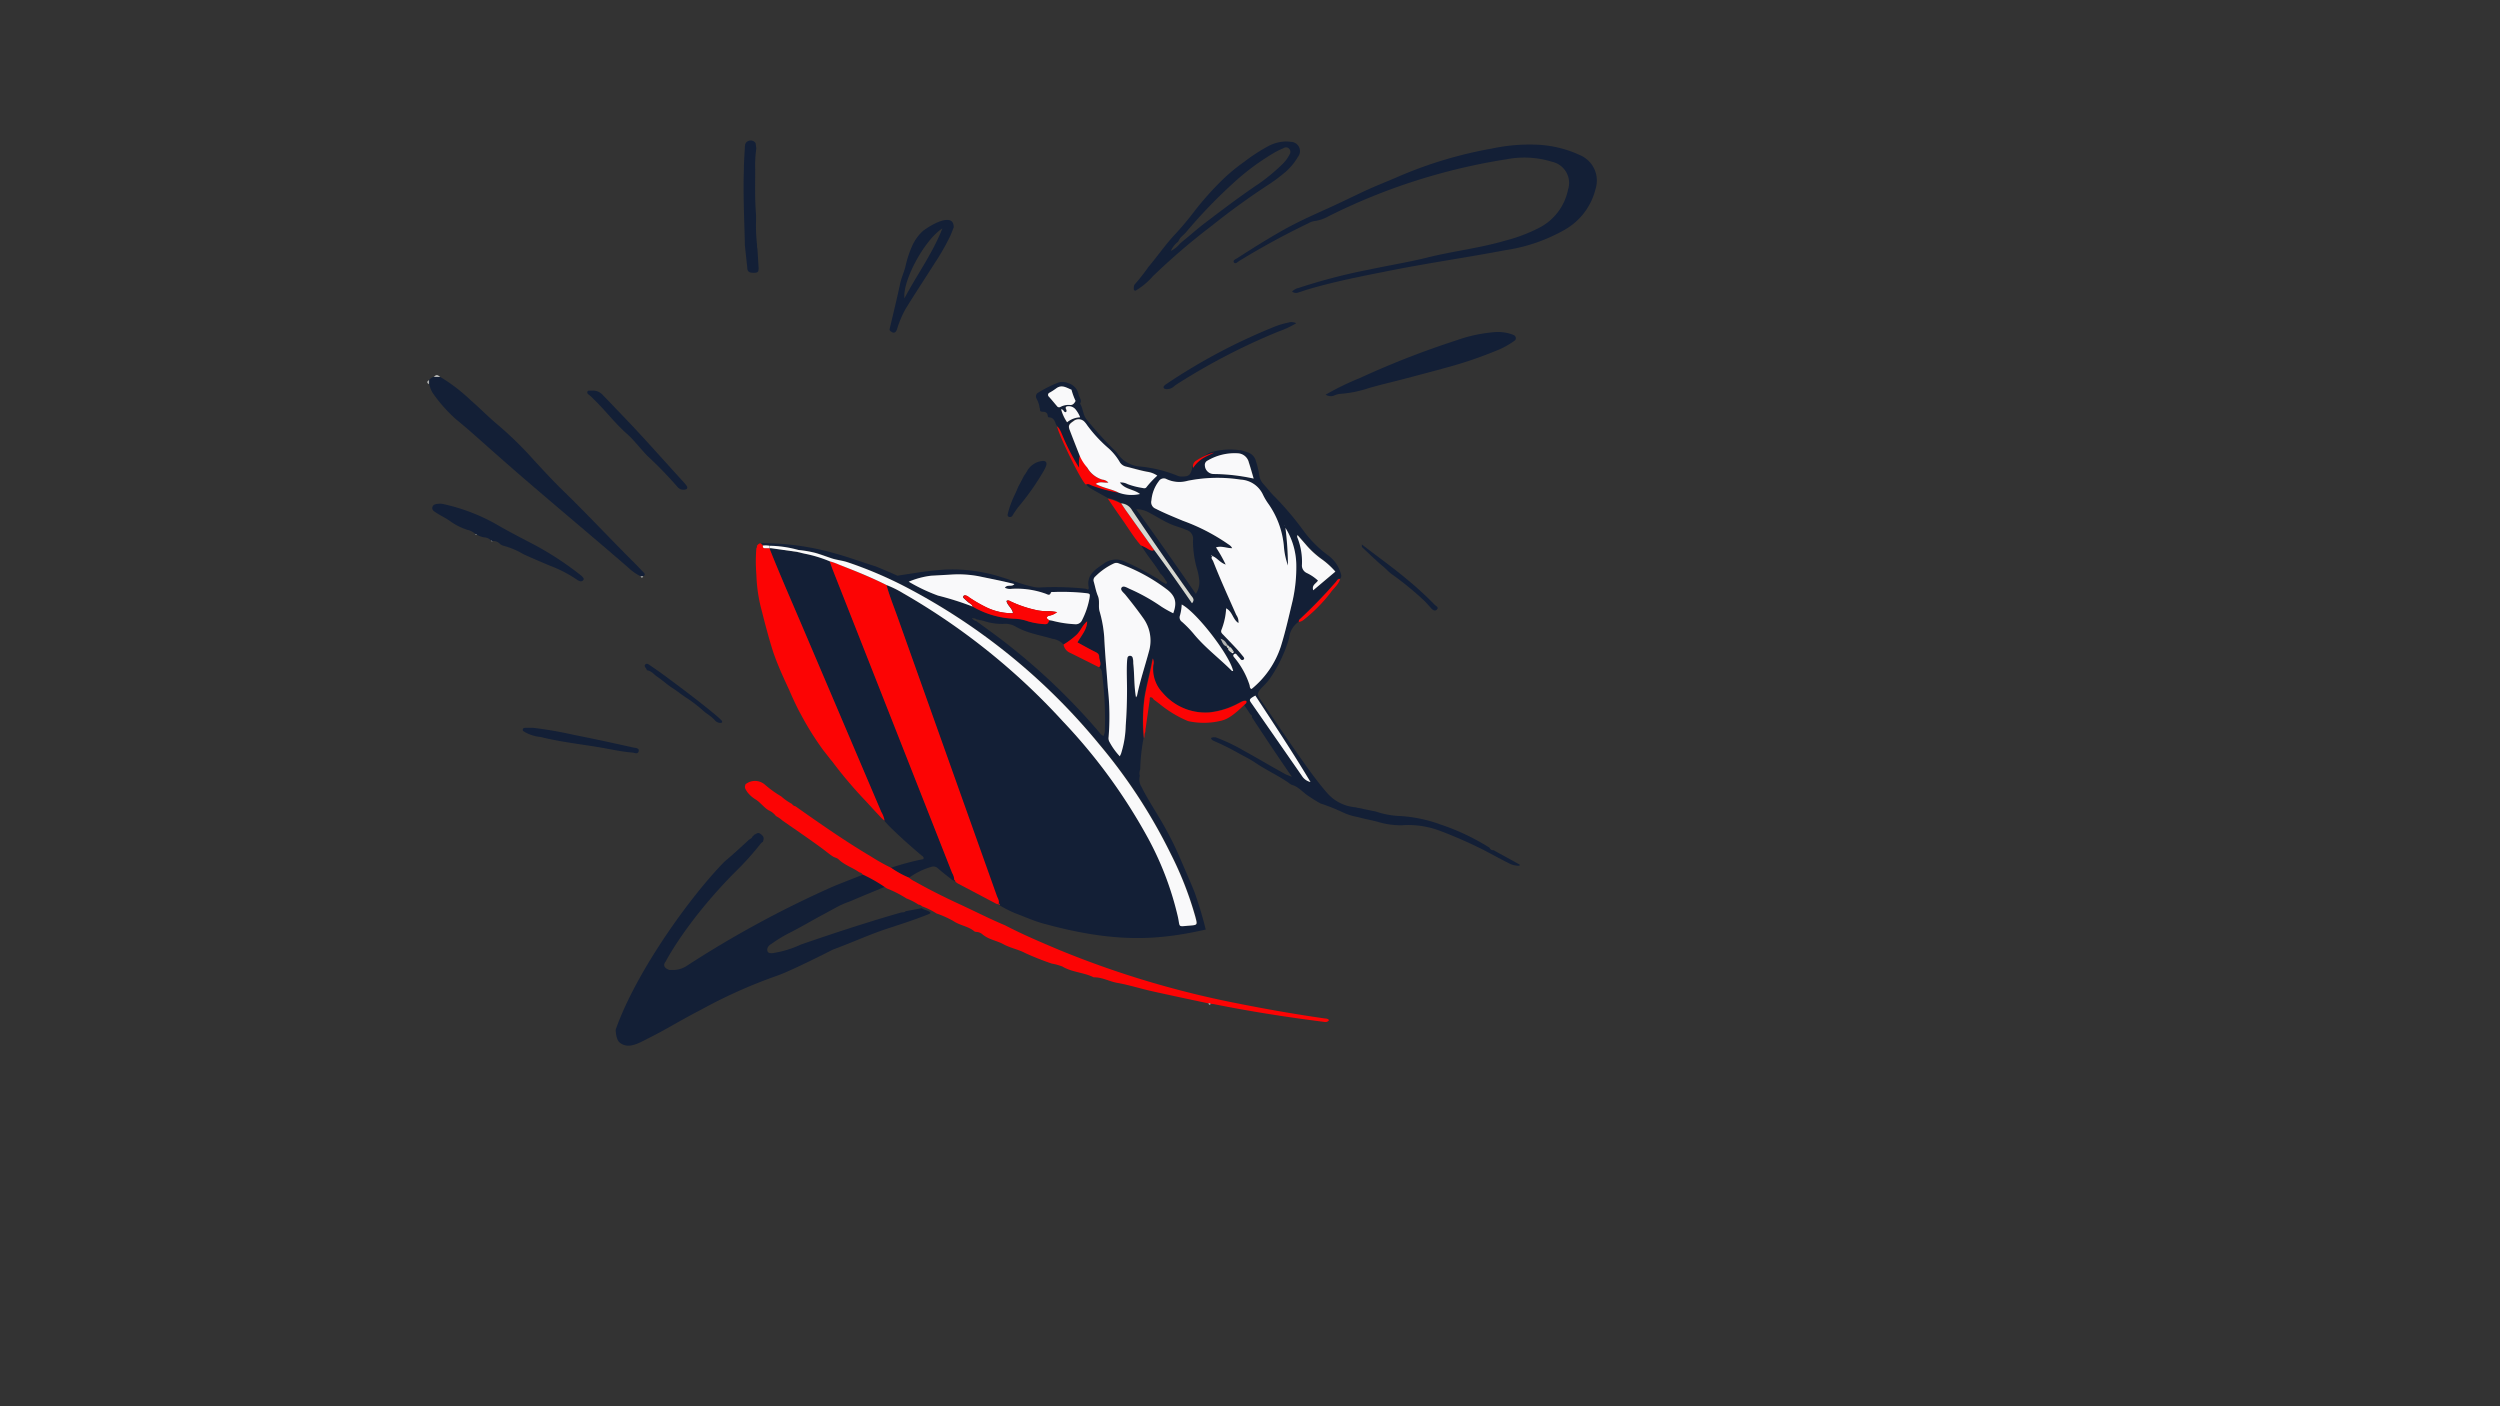 <svg id="frames" xmlns="http://www.w3.org/2000/svg" viewBox="0 0 384 216"><rect x="0" y="0" width="384" height="216" fill="#333333" stroke="none"/><defs><style>.cls-1{fill:#131f36;}.cls-2{fill:#fc0404;}.cls-3{fill:#b1b3b2;}.cls-4{fill:#f9f9fa;}.cls-5{fill:#d6d7d0;}.cls-6{fill:#d0d2cc;}</style></defs><path class="cls-1" d="M190.4,69.15l.2,0c.35.11.7.21,1.05.33a1.92,1.92,0,0,1,1.28,1.41,13,13,0,0,1,.48,2,2.45,2.45,0,0,0,.63,1.43c.63.69,1.19,1.45,1.86,2.08a47.15,47.15,0,0,1,4.42,5.26,17.4,17.4,0,0,0,3.59,3.58,5.15,5.15,0,0,1,2,2.73c.11.34.2.63-.07.92-.38-.08-.49.28-.67.47a75.73,75.73,0,0,1-5.5,5.69.41.41,0,0,0-.16.43A3.45,3.45,0,0,0,198,98.05a21.66,21.66,0,0,1-3.05,6.33,12.25,12.25,0,0,1-1.15,1.25c-.72.82-.76,1-.15,1.89,2.23,3.23,4.39,6.51,6.68,9.71,1.11,1.56,2.24,3.1,3.49,4.54A6.47,6.47,0,0,0,208.2,124a3.52,3.52,0,0,0,.42.09l.58.11a2.35,2.35,0,0,0,.42.1l1.38.29c.19,0,.25.06.42.09a13,13,0,0,0,3.81.67,21.86,21.86,0,0,1,6,1.28,35,35,0,0,1,7.57,3.58.57.57,0,0,0,.61.38l4,2.2,0,.19a3.4,3.4,0,0,1-1.4-.26c-1.34-.67-2.66-1.39-4-2.1a69.54,69.54,0,0,0-7-3.07,13.77,13.77,0,0,0-5.66-.79,12.08,12.08,0,0,1-3.64-.5c-1-.29-2.09-.45-3.09-.75a9.25,9.25,0,0,1-2.55-.82,30.35,30.35,0,0,0-3.22-1.27,18.56,18.56,0,0,1-1.73-1.06c-.94-.55-1.59-1.5-2.68-1.8a1.7,1.7,0,0,1-.5-.32c-1.67-1.15-3.54-2-5.21-3.14-.84-.56-1.76-1-2.62-1.48a38.43,38.43,0,0,0-3.52-1.75c-.24-.11-.5-.18-.58-.51a1.1,1.1,0,0,1,1,0,26.91,26.91,0,0,1,3.94,1.89c1.84,1,3.62,2.07,5.44,3.08.43.24.82.48,1.29.7.25.06.38.18.76.27l-.5-.69c-.88-1.3-1.77-2.59-2.64-3.9-1-1.5-2-3-3-4.53a.39.39,0,0,0-.23-.44l-1-1.51c.09-.19.41-.26.3-.6-.46-.1-.81.2-1.19.37a12,12,0,0,1-4.46,1.4,8.6,8.6,0,0,1-7.18-3,5.27,5.27,0,0,1-1.45-4.29,1.49,1.49,0,0,0-.08-1c-.14.72-.26,1.31-.39,1.89-.29,1.37-.65,2.73-.87,4.1a33.27,33.27,0,0,0-.15,6l.05.28a28.75,28.75,0,0,0-.51,4.8,1.53,1.53,0,0,0-.06,1,2.11,2.11,0,0,0,.27,1.71c.89,1.8,2,3.47,3,5.19a50.54,50.54,0,0,1,2.71,5.28c.81,1.87,1.63,3.74,2.4,5.62a58.92,58.92,0,0,1,1.74,5.8c-7.2,1.62-13.79,2.16-25-.94-1.47-.4-2.87-1.05-4.3-1.58a17.71,17.71,0,0,1-2.45-1.26c0-.11,0-.24-.2-.23v0c.14-.43-.11-.78-.24-1.15L137.93,95c-.6-1.69-1.28-3.36-1.76-5.09a15.54,15.54,0,0,1,2.6,1.25,101.91,101.91,0,0,1,24.55,19.68,85.58,85.58,0,0,1,12.85,17.52A47.83,47.83,0,0,1,181,140.86c.35,1.63-.06,1.46,1.74,1.32,1.31-.1,1.26-.1.92-1.4a53,53,0,0,0-3.78-9.65,82.81,82.81,0,0,0-11-16.84,95.71,95.71,0,0,0-30-24.29,62.9,62.9,0,0,0-8.54-3.63c-.82-.28-1.68-.35-2.48-.61s-1.67-.6-2.52-.84a17.19,17.19,0,0,0-2.66-.45,17.34,17.34,0,0,0-4.41-.64,3.42,3.42,0,0,0-1-.06l-.36-.34a40.73,40.73,0,0,1,11.61,1.65c2,.55,4,1.31,6,1.92,0,0,2.26.93,3.33,1.43L140.6,88c1.44-.22,2.89-.4,4.35-.5a24.86,24.86,0,0,1,8.94,1.17c1.55.47,3.06,1.08,4.65,1.43a4,4,0,0,0,1.09.14,45.06,45.06,0,0,1,7.16.19c.26.14.48.22.43-.23-.37-2,1.15-2.8,2.4-3.69a3.15,3.15,0,0,1,3.3-.18,38.88,38.88,0,0,1,3.81,1.93c.37.23.75.43,1.12.64a3.64,3.64,0,0,0,1.05.68c.09.07.19.21.31,0s0-.23-.11-.32a4,4,0,0,0-.88-1.17c-.67-1.17-1.54-2.19-2.29-3.3l-.7-1.07a6.7,6.7,0,0,1,1.22.63c.27.13.53.29.82.07,2,2.67,3.9,5.41,5.81,8.18.51-.58,0-.92-.2-1.27q-4.59-6.42-9-13a2.07,2.07,0,0,0-1.68-1.07,7.15,7.15,0,0,0-2.09-.79c-.8-.45-1.6-.88-2.4-1.34a3.49,3.49,0,0,1-1-.87c.32-.2.77.16,1,.25a22.1,22.1,0,0,0,4.08,1.08,5.74,5.74,0,0,0,3.23.18c-1-.72-2.32-.68-3.09-1.77a2.14,2.14,0,0,1,1.17.25,11.33,11.33,0,0,0,2.22.58c.25,0,.54.15.72-.15A14.68,14.68,0,0,1,177.72,73a3.63,3.63,0,0,0-1.53-.59c-1.08-.2-2.13-.52-3.19-.78a1.53,1.53,0,0,1-1.08-.78,8.7,8.7,0,0,0-1.86-2.2,21.16,21.16,0,0,1-3.1-3.38,3.67,3.67,0,0,0-.5-.62,1.24,1.24,0,0,0-1.64,0c-.69.46-.8.71-.54,1.38.51,1.34,1,2.67,1.56,4-.19.68.11,1.4-.15,2.11-.44-.34-.43-1-.9-1.2h0a2.43,2.43,0,0,0-.61-1.42v0c0-.17,0-.34-.21-.42v0a1.4,1.4,0,0,0-.41-1v0c0-.18,0-.35-.21-.42v0a1.27,1.27,0,0,0-.41-1v0c0-.18,0-.34-.21-.42v0c0-.18,0-.34-.2-.42v0a.47.47,0,0,0-.23-.47c-.29-.52-.32-1.24-1.19-1.26-.26,0-.1-.57-.42-.72a.47.47,0,0,0-.34-.13,2,2,0,0,1-.47-.06c-.21-.1-.09-.39-.2-.57a3.71,3.71,0,0,0-.38-1.22,1.5,1.5,0,0,1-.16-.38.66.66,0,0,1,.36-.74,18.7,18.7,0,0,1,3.07-1.53,2.17,2.17,0,0,1,1.54.11,2.23,2.23,0,0,1,1.57,1.76c.11.46.56.85.21,1.37.49.75.43,1.7,1,2.42a60.28,60.28,0,0,0,4.08,4.52,4.71,4.71,0,0,1,.68.73,4.61,4.61,0,0,0,3.61,2,20.42,20.42,0,0,1,5.4,1.32,2,2,0,0,0,.76.21c1.23,0,1.46-.18,1.74-1.49a5,5,0,0,1,1.8-1.65c.2-.12.38-.26.57-.4l.35-.15A10.28,10.28,0,0,1,190.4,69.15Zm-1.74,30-.25-.27a1.53,1.53,0,0,0-.95-.77c.29.4.33,1,.91,1.16l0,0c.09.12.13.36.34.22S188.77,99.25,188.66,99.15Zm.77.83a3.37,3.37,0,0,0-.21-.31c-.12-.14-.29-.34-.47-.2s-.06.39.11.55l.3.24c.09,0,.17.15.3,0S189.45,100.08,189.43,100Zm-28.34-4.73.49.08a16.94,16.94,0,0,0,3.55.55,1.05,1.05,0,0,0,1.09-.66,12.14,12.14,0,0,0,1.12-3.3c.11-.72.12-.73-.58-.82a34.76,34.76,0,0,0-4.89-.17c-.16,0-.4-.05-.46.11-.18.53-.52.25-.78.16a13.15,13.15,0,0,0-5.2-.76,1.76,1.76,0,0,1-1.08-.16c.38-.56,1.07-.06,1.46-.57-1.85-.48-3.64-.81-5.43-1.19a16.86,16.86,0,0,0-4.37-.26l-3,.17a12.74,12.74,0,0,0-3.43.92,27.08,27.08,0,0,0,4.49,2.13,45.78,45.78,0,0,1,5.33,1.69A13.63,13.63,0,0,0,155.72,95a6.88,6.88,0,0,1,2.15.41,11.87,11.87,0,0,0,2.44.42C160.86,95.94,161,95.67,161.09,95.25ZM163.36,99a2.79,2.79,0,0,0-1.71-.88c-1.93-.58-4-.88-5.72-1.92a3.2,3.2,0,0,0-1.83-.37,8.78,8.78,0,0,1-2.93-.43c-.38-.12-.78-.18-1.16-.26-.2-.18-.46-.15-.73-.21a1.25,1.25,0,0,0,.71.49l2.66,1.94a97.53,97.53,0,0,1,16,14.89c.25.28.44.64.85.79a2.14,2.14,0,0,0,.21-1,54.65,54.65,0,0,0-.47-8.86.93.93,0,0,0-.39-.66c.44-.52,0-1,0-1.57s-.24-.62-.62-.8c-.91-.44-1.78-.95-2.71-1.45.6-1.08,1.43-2,1.48-3.23-.69.53-1,1.38-1.56,2A12,12,0,0,1,163.36,99ZM186.2,85.4l-.1-.11s0,.09,0,.12.09,0,.12,0c-.3.31,0,.55.11.78,1.09,2.79,2.34,5.52,3.55,8.26a1.87,1.87,0,0,1,.34,1.25c-.88-.56-.93-1.72-1.89-2.26a10.54,10.54,0,0,1-.72,3.3c-.15.36.06.55.28.77.67.7,1.34,1.39,2,2.1.38.41.74.85,1.1,1.29.1.12.23.27,0,.42a.31.31,0,0,1-.44-.07,5.73,5.73,0,0,0-.39-.45c-.18-.17-.33-.55-.62-.32s0,.48.17.67a12.56,12.56,0,0,1,2.22,4.1c.05.2,0,.49.3.58a14,14,0,0,0,4.51-6.57c.72-2.29,1.24-4.64,1.8-7a23.79,23.79,0,0,0,.56-5.64,11.08,11.08,0,0,0-1.67-5.55,46.92,46.92,0,0,1,.39,5.79,11.15,11.15,0,0,1-.63-3,13.37,13.37,0,0,0-2.38-6.48A9.12,9.12,0,0,1,194,76a4,4,0,0,0-3.4-2.32,23.25,23.25,0,0,0-8.15.18,4.64,4.64,0,0,1-3.22-.25.89.89,0,0,0-1.2.3,5.64,5.64,0,0,0-1.18,2.93,1.07,1.07,0,0,0,.65,1.28c1.37.7,2.79,1.27,4.2,1.86a30.21,30.21,0,0,1,6.73,3.47c.28.21.63.35.82.76-.85,0-1.61-.4-2.48-.12a22,22,0,0,1,1.49,2.64C187.34,86.37,186.92,85.64,186.2,85.4ZM172,116.17l.19-.45a15.38,15.38,0,0,0,.72-4.31c.14-1.86.23-3.73.2-5.59,0-1.39-.08-2.79,0-4.19a5.61,5.61,0,0,1,.06-.59.39.39,0,0,1,.41-.36.41.41,0,0,1,.41.36c0,.27.05.53.08.8.19,1.71.1,3.45.42,5.23a1.71,1.71,0,0,0,.17-.31c.47-2.29,1.22-4.5,1.82-6.75a5.9,5.9,0,0,0-.89-5.13c-.87-1.23-1.79-2.41-2.73-3.57-.27-.33-.93-.66-.58-1.11s.87,0,1.27.22a29.05,29.05,0,0,1,4.87,2.73,17.73,17.73,0,0,0,1.79,1c.58-1.61.38-2.58-.84-3.56a27.48,27.48,0,0,0-7.5-4.09.92.92,0,0,0-.78,0,9.89,9.89,0,0,0-2.85,2,.73.73,0,0,0-.24.8c.22.73.36,1.5.64,2.2s0,1.56.25,2.33a19,19,0,0,1,.72,4c.12,2.6.37,5.18.55,7.77a39.08,39.08,0,0,1,.12,7.57,1.15,1.15,0,0,0,.15.77A10.3,10.3,0,0,0,172,116.17Zm2.52-37.95c3.16,4.35,6.15,8.64,9.16,13a3.2,3.2,0,0,0,.54-1.93,9.41,9.41,0,0,0-.29-1.67,15.75,15.75,0,0,1-.69-4.61,1.41,1.41,0,0,0-1-1.61c-.34-.12-.67-.29-1-.38a13.15,13.15,0,0,1-2.83-1.22c-.67-.37-1.33-.76-2-1.11A3.84,3.84,0,0,0,174.48,78.22Zm18.08-4.71c-.26-.89-.48-1.69-.74-2.48a1.82,1.82,0,0,0-1.63-1.4,8.18,8.18,0,0,0-4.68,1.1.75.75,0,0,0-.44.81,1.37,1.37,0,0,0,1.37,1.27A29.47,29.47,0,0,1,192.56,73.51Zm-3.15,29.56c-.54-2.45-5.59-9-7.9-10.22a7.66,7.66,0,0,1-.26,1.67.82.82,0,0,0,.31,1,17.19,17.19,0,0,1,1.74,1.78c1.76,2.16,4,3.82,5.94,5.77C189.27,103.07,189.35,103.06,189.41,103.07Zm15.7-15.27a11.75,11.75,0,0,0-2.15-2,13.72,13.72,0,0,1-2.4-2.23l-1.25-1.43a.47.47,0,0,0,0,.43,10.09,10.09,0,0,1,.68,4.1,1.27,1.27,0,0,0,.71,1.28,6.82,6.82,0,0,1,1.75,1.18c-.32.44-1,.68-.73,1.49Zm-3.82,32.32c-2.69-4.52-5.6-8.88-8.47-13.28-1,.57-1,.66-.56,1.23L200,119.2A2.12,2.12,0,0,0,201.29,120.12ZM165.21,61.59a10,10,0,0,1-.62-1.7s-.05,0-.08-.06c-.74-.31-1.45-.79-2.27-.18a9.51,9.51,0,0,1-1,.65.37.37,0,0,0-.12.64c.4.48.82,1,1.23,1.44a.39.39,0,0,0,.52.13,2.63,2.63,0,0,1,1.53-.3C164.83,62.22,165,61.91,165.21,61.59Zm.7,2.51a4.43,4.43,0,0,0-.77-1.21,1.34,1.34,0,0,0-1.34-.42c-.42.23.23.6-.12.87-.33.07-.33-.46-.73-.44a6.51,6.51,0,0,0,.92,2A3.37,3.37,0,0,1,165.91,64.1Zm31.36,16.6,0,0v-.06Z"/><path class="cls-1" d="M136.83,133.3a39.46,39.46,0,0,1,5-1.34c.14-.36-.14-.44-.3-.58-1.7-1.43-3.36-2.91-4.94-4.48-.28-.28-.53-.58-.8-.88,0-.17,0-.37-.25-.42v0c.11-.37-.13-.64-.26-.94Q129.53,111,123.7,97.32c-1.84-4.35-3.76-8.67-5.5-13.06l.19-.06,4.21.6c.32.08.63.17,1,.24a19.71,19.71,0,0,1,3.9,1.18c.14.4.28.82.43,1.22q9.19,23.32,18.37,46.65a2.37,2.37,0,0,1,.34,1.13c-.31.09-.49-.16-.68-.31-.66-.51-1.3-1-1.93-1.57a1,1,0,0,0-.9-.21,10.92,10.92,0,0,0-3.5,1.69A14.71,14.71,0,0,1,136.83,133.3Z"/><path class="cls-1" d="M132.53,134.36s-3.53,1.37-4.69,1.86a161.54,161.54,0,0,0-22.3,12.1,3.77,3.77,0,0,1-2.34.66h-.4c-.74-.25-1-.72-.57-1.26,0,0,3.15-6.16,10.63-13.72a44.1,44.1,0,0,0,4-4.44.92.92,0,0,1,.31-.24c.24-.64.14-.85-.34-1.22s-.67.07-1,.11c0,.12-.11.16-.21.19-.07.33-.36.44-.6.6-1.21,1.12-2.41,2.24-3.68,3.29l0,0c-5.15,5.21-13.57,16.8-16.77,25.86,0,0,0,1.5.63,2,1.26,1,2.7.2,4.27-.61,3-1.49,4.32-2.42,8.38-4.54a77.36,77.36,0,0,1,11.54-5.14c2.22-.77,8.54-4,8.54-4,2.58-.95,5.09-2.08,7.7-3,2.36-.79,4.74-1.52,7-2.44a2.74,2.74,0,0,0,.33-.19c-.37-.45-1-.4-1.36-.74l-2.49.47c-.2.24-.47.14-.73.21-7.06,2-15.38,4.92-15.38,4.92a15.78,15.78,0,0,1-4.39,1.32c-.34,0-.68,0-.75-.42s.22-.78.62-1a21.22,21.22,0,0,1,2.57-1.59c2-1,4-2.2,5.52-3l2.19-1.19a13.8,13.8,0,0,1,1.81-.76c1.81-.79,3.64-1.52,5.46-2.28a23.54,23.54,0,0,0-3.5-2"/><path class="cls-2" d="M136,136.32a23.54,23.54,0,0,0-3.5-2A.62.62,0,0,0,132,134c-1-.73-2.27-1.1-3.19-2-.22-.22-.59-.27-.87-.44-.57-.37-1.1-.82-1.65-1.23-2-1.47-4.06-2.87-6.1-4.29a4.88,4.88,0,0,0-1-.69,2.82,2.82,0,0,0-1.14-.89c-.76-.47-1.26-1.22-2-1.67a4.64,4.64,0,0,1-1.28-1.15c-.29-.48-.46-.64-.26-1.17a2.31,2.31,0,0,1,3,.07,16.89,16.89,0,0,0,2.49,1.79,8.19,8.19,0,0,0,1.64,1.15.85.85,0,0,0,.55.37c3.78,2.67,7.57,5.32,11.55,7.68a31,31,0,0,0,3.13,1.76,14.71,14.71,0,0,0,2.75,1.52,3.84,3.84,0,0,0,.91.59c2.23,1.26,4.51,2.4,6.83,3.47s4.64,2.26,7,3.25c2.72,1.42,5.54,2.61,8.36,3.8a145.29,145.29,0,0,0,27.71,8.27c4.27.85,8.57,1.6,12.89,2.22.28.05.6,0,.82.28-.27.41-.65.28-1,.24-5.59-.71-11.14-1.58-16.66-2.69a4,4,0,0,0-.5-.05.32.32,0,0,0-.36-.07c-2.86-.61-5.72-1.21-8.58-1.85-1.85-.41-3.67-1-5.53-1.32-1.18-.23-2.27-.87-3.51-.83-1.54-.77-3.34-.77-4.83-1.67a8.7,8.7,0,0,0-1.61-.44,42.14,42.14,0,0,1-4.15-1.65c-1-.53-2.26-.76-3.27-1.32s-2.32-.72-3.26-1.55a1.55,1.55,0,0,0-.82-.34.89.89,0,0,1-.38-.08c-.94-.81-2.22-.9-3.24-1.6a15.13,15.13,0,0,0-2.59-1.16,10.93,10.93,0,0,0-2.22-1.1,1,1,0,0,0-.57-.27,9,9,0,0,0-1.83-.94,17.28,17.28,0,0,0-3-1.53Z"/><path class="cls-2" d="M127.76,116.87l0,0a66,66,0,0,0,5.17,6.12c.72.78,1.43,1.57,2.16,2.33a4.88,4.88,0,0,0,.78.73,3.74,3.74,0,0,0-.5-1.34Q129.53,111,123.7,97.32c-1.84-4.35-3.76-8.67-5.5-13.06V84.2h0l-.75,0c-.23,0-.31-.17-.26-.4l-.36-.34c-.29,0-.42.21-.58.38a.37.37,0,0,1-.07.36,24.72,24.72,0,0,0,0,4.06,23.93,23.93,0,0,0,.88,5.76c.39,1.6,1.24,4.79,1.78,6.35.67,1.92,1.52,3.76,2.38,5.61,0,0,1,2.36,1.8,3.76a44.94,44.94,0,0,0,3.45,5.51l1.29,1.65"/><path class="cls-1" d="M198.46,44.79a1.89,1.89,0,0,1,1-.56,87.9,87.9,0,0,1,10.83-2.82c3-.64,6-1.13,8.9-1.84,4-1,8-1.44,11.91-2.58a25.32,25.32,0,0,0,5.32-2,8.46,8.46,0,0,0,4.43-5.86,3.33,3.33,0,0,0-2.45-4.28,14.31,14.31,0,0,0-6.91-.4,93.11,93.11,0,0,0-27.41,8.76,6,6,0,0,1-2.25.76,2.4,2.4,0,0,0-.83.31,118.41,118.41,0,0,0-10.62,5.78c-.27.17-.63.57-.85.24s.3-.51.54-.66c2.27-1.47,4.55-2.9,6.9-4.23s4.72-2.38,7.13-3.47c1.86-.84,3.69-1.75,5.54-2.61,1.54-.72,3.13-1.34,4.68-2a64.57,64.57,0,0,1,14.82-4.51,27.59,27.59,0,0,1,7.25-.58,17.45,17.45,0,0,1,6.25,1.57,4.24,4.24,0,0,1,2.44,5.2,9.93,9.93,0,0,1-4.72,6.27,26.2,26.2,0,0,1-9.15,3.15c-5.66,1.08-11.37,1.9-17,3-4.44.88-8.9,1.72-13.25,3-.51.15-1,.33-1.51.49A1,1,0,0,1,198.46,44.79Z"/><path class="cls-1" d="M98.38,88.51a7.91,7.91,0,0,1-1.87-1.32c-6.92-6-14-11.82-20.83-17.89C73.83,67.67,72,66,70.1,64.45a22.59,22.59,0,0,1-3.62-4.07A4.37,4.37,0,0,1,65.93,59l0-.64a1.4,1.4,0,0,1,.68-.47h1a26.5,26.5,0,0,1,4.67,3.57c1.44,1.24,2.76,2.61,4.22,3.82A55.7,55.7,0,0,1,82,70.67c1.45,1.57,2.89,3.14,4.41,4.62,3.8,3.69,7.41,7.57,11.16,11.3.45.45.88.92,1.32,1.37.22.22.18.4-.07.56Z"/><path class="cls-1" d="M203.62,60.62a42.32,42.32,0,0,1,5.22-2.54,135.62,135.62,0,0,1,14.79-5.78A23,23,0,0,1,229.76,51a6.71,6.71,0,0,1,2.44.34c.28.1.6.21.63.57s-.24.44-.45.6a12.75,12.75,0,0,1-2.79,1.45,61.51,61.51,0,0,1-7.12,2.42c-2.26.63-4.53,1.22-6.8,1.82-1.82.48-3.66.9-5.46,1.42a17.31,17.31,0,0,1-4.44.88,3.53,3.53,0,0,0-.86.26A1.43,1.43,0,0,1,203.62,60.62Z"/><path class="cls-1" d="M197.67,21.73a5.17,5.17,0,0,1,.64.06,1.42,1.42,0,0,1,1.06,2.3,9.39,9.39,0,0,1-2.43,2.74A23.89,23.89,0,0,1,195,28.26c-3.06,2-6.05,4.15-8.9,6.44a101.15,101.15,0,0,0-9,7.71,11,11,0,0,1-2.39,2.06c-.14.08-.27.24-.44.15s-.12-.35-.11-.54a.77.77,0,0,1,.24-.52,29.08,29.08,0,0,0,2-2.56c1.32-1.56,2.48-3.24,3.85-4.75a47.54,47.54,0,0,0,3.36-4,47.69,47.69,0,0,1,4.31-4.78,28.47,28.47,0,0,1,3.17-2.6,27.07,27.07,0,0,1,3.5-2.3A6,6,0,0,1,197.67,21.73ZM181.24,37.42s.07,0,.07-.07c1.25-1,2.47-2.11,3.76-3.09,2.76-2.1,5.52-4.19,8.4-6.12a29.2,29.2,0,0,0,3.38-2.8,5.68,5.68,0,0,0,1.21-1.58.72.72,0,0,0-.05-.92.65.65,0,0,0-.83-.1c-.45.21-.91.4-1.34.65A37,37,0,0,0,190,27.61a78.9,78.9,0,0,0-7.85,8.09c-.39.45-.94.77-1.14,1.37-.05,0-.07,0-.07.07a3.69,3.69,0,0,0-1.1,1.4A4.06,4.06,0,0,0,181.24,37.42Z"/><path class="cls-1" d="M75.4,83a1.51,1.51,0,0,0-1.05-.46,3.67,3.67,0,0,1-1.08-.39L73,82a2.78,2.78,0,0,0-1.22-.62A9.58,9.58,0,0,1,69.07,80c-.68-.48-1.47-.83-2.17-1.31-.29-.19-.58-.38-.49-.77s.44-.49.78-.52a2.34,2.34,0,0,1,.79,0,29.23,29.23,0,0,1,8.34,3.18c2,1.17,4.1,2.22,6.15,3.31a48.61,48.61,0,0,1,6.74,4.47,2.09,2.09,0,0,1,.22.2c.13.15.32.3.18.52a.47.47,0,0,1-.61.16,1.28,1.28,0,0,1-.35-.18,19.59,19.59,0,0,0-4.24-2.19c-1.33-.57-2.67-1.13-4-1.74a12.07,12.07,0,0,0-3.07-1.3,1.25,1.25,0,0,1-.59-.33,1.41,1.41,0,0,0-1.1-.4Z"/><path class="cls-1" d="M145.49,33.78c.71,0,1,.41,1,1.14-.14.36-.32.86-.54,1.34a35.18,35.18,0,0,1-2.42,4.22c-1.47,2.33-3,4.63-4.45,7a15.64,15.64,0,0,0-1.3,3.1c-.21.59-.54.66-1,.28a.33.33,0,0,1-.13-.34c.54-2.28,1.1-4.56,1.59-6.85.2-1,.62-1.85.85-2.79a15.9,15.9,0,0,1,1-3.06,6.89,6.89,0,0,1,1.69-2.36S144,33.77,145.49,33.78Zm-.74,1.31c-2.72,1.71-6.13,8-5.83,10.74C140.86,42.17,143.26,38.89,144.75,35.09Z"/><path class="cls-1" d="M114.41,37.4c-.09-3.78-.28-7.56-.15-11.35,0-1.12.09-2.25.15-3.38,0-.4.06-.82.51-1a.89.89,0,0,1,1.14.31l.11.82A18.53,18.53,0,0,0,116,26c0,2.34-.07,4.68.13,7,0,.3,0,.49,0,.81a26.56,26.56,0,0,0,.15,3.78c0,.25,0,.4.06.62.06.89.11,1.79.17,2.69s-.08,1-.73,1-1-.12-1-.82c-.12-1.08-.24-2.17-.35-3.26A1.55,1.55,0,0,1,114.41,37.4Z"/><path class="cls-1" d="M91,60a2,2,0,0,1,1.63.72c.85.85,1.66,1.73,2.49,2.59,3.31,3.41,6.47,7,9.66,10.5a7.88,7.88,0,0,1,.7.83c.18.29.08.52-.28.56a1.16,1.16,0,0,1-1.09-.35,61.59,61.59,0,0,0-4.63-4.79c-1.07-1.08-2-2.35-3.11-3.36-1.89-1.64-3.37-3.65-5.17-5.37a5.13,5.13,0,0,0-.8-.74.36.36,0,0,1-.18-.42c.07-.21.27-.15.42-.17Z"/><path class="cls-1" d="M81.87,111.79a61.26,61.26,0,0,1,6.29,1.09c3,.59,6.06,1.26,9.08,1.93.34.08,1,.07.86.59s-.63.22-1,.19c-1.69-.13-3.35-.52-5-.8-3-.5-6.08-.84-9.06-1.59a6,6,0,0,1-2.4-.74c-.16-.12-.4-.16-.34-.42s.28-.24.47-.25C81.14,111.78,81.5,111.79,81.87,111.79Z"/><path class="cls-1" d="M199.1,49.65a14.31,14.31,0,0,1-2.72,1.27A98,98,0,0,0,181,58.87a5.37,5.37,0,0,0-.73.52,1.56,1.56,0,0,1-1,.38c-.19,0-.43,0-.52-.19s.1-.38.31-.53a89.71,89.71,0,0,1,16.29-8.7,12.79,12.79,0,0,1,2.57-.81A1.58,1.58,0,0,1,199.1,49.65Z"/><path class="cls-1" d="M154.8,78.92a10.14,10.14,0,0,1,.48-1.55c.38-1.07.75-1.62,1.09-2.54.34-.66.45-.82.9-1.72a9.12,9.12,0,0,0,.58-.91,3.08,3.08,0,0,1,2.07-1.37c.75-.14,1,.21.7.89a9,9,0,0,1-.67,1.22,38.29,38.29,0,0,1-3.54,4.94,15.06,15.06,0,0,0-.89,1.31.45.45,0,0,1-.61.17C154.73,79.27,154.77,79.08,154.8,78.92Z"/><path class="cls-2" d="M177.27,84.47c-.29.22-.55.06-.82-.07a6.7,6.7,0,0,0-1.22-.63c-1.14-1.3-2-2.78-3-4.18-.71-1-1.38-2-2.07-3a7.15,7.15,0,0,1,2.09.79c.26.38.51.77.78,1.15Z"/><path class="cls-1" d="M110.92,110.86c0,.17-.19.19-.31.18a1.14,1.14,0,0,1-.79-.39c-.53-.62-1.29-1-1.86-1.53a20.69,20.69,0,0,0-2.72-2.06c-.7-.47-1.34-1-2.07-1.46s-1.41-1.12-2.17-1.62c-.51-.33-.87-.88-1.51-1-.06,0-.15-.06-.16-.11-.06-.27-.46-.5-.23-.78s.5-.06.72.09c.79.54,1.59,1.09,2.36,1.66,2.62,1.94,5.23,3.9,7.76,6,.28.23.55.48.81.74A.38.38,0,0,1,110.92,110.86Z"/><path class="cls-1" d="M209.18,83.63c2.24,1.74,4.55,3.37,6.72,5.18a53.08,53.08,0,0,1,4.5,4.11c.18.18.63.35.32.69s-.65.09-.91-.2-.78-.9-1.22-1.3a47.17,47.17,0,0,0-4.72-3.85c-.55-.38-1-.92-1.55-1.36-1.09-.91-2.1-1.92-3.14-2.89Z"/><path class="cls-2" d="M166.79,74.43c-.67-.41-4.15-7.56-4.41-8.89.08,0,.28.13.64.93a35.47,35.47,0,0,0,2.75,5.4,5.13,5.13,0,0,1,.07-1.78c.59.43.76,1.14,1.12,1.73a4,4,0,0,0,2.36,1.85,1.49,1.49,0,0,1,.93.45c-.64.11-1.27-.25-1.94.21,1.2.65,2.45.78,3.53,1.35a22.1,22.1,0,0,1-4.08-1.08c-.26-.09-.49-.29-.77-.23"/><path class="cls-2" d="M199.51,95.54a.41.41,0,0,1,.16-.43,75.73,75.73,0,0,0,5.5-5.69c.18-.19.29-.55.67-.47-.25.86-1,1.39-1.46,2.08a23.68,23.68,0,0,1-4.1,4.15A1.7,1.7,0,0,1,199.51,95.54Z"/><path class="cls-2" d="M186.46,69.52c-.19.13-1.19.58-1.39.7a5,5,0,0,0-1.8,1.65,1,1,0,0,1,.53-1.15A8.91,8.91,0,0,1,186.46,69.52Z"/><path class="cls-3" d="M67.62,57.91h-1C67,57.5,67.17,57.5,67.62,57.91Z"/><path class="cls-3" d="M65.9,58.38l0,.64C65.54,58.82,65.52,58.61,65.9,58.38Z"/><path class="cls-3" d="M98.38,88.51h.44C98.67,88.8,98.52,88.8,98.38,88.51Z"/><path class="cls-3" d="M185.61,154.13a.32.32,0,0,1,.36.07C185.81,154.41,185.7,154.34,185.61,154.13Z"/><path class="cls-3" d="M73,82l.27.16A.2.2,0,0,1,73,82Z"/><path class="cls-3" d="M75.4,83l.26.15A.2.2,0,0,1,75.4,83Z"/><path class="cls-3" d="M137,87.6l.21-.2Z"/><path class="cls-3" d="M187.43,110.8l.15-.11Z"/><polygon class="cls-1" points="127.76 116.87 127.72 116.84 127.72 116.89 127.76 116.87"/><path class="cls-4" d="M186.2,85.4c.72.24,1.14,1,2.07,1.32a22,22,0,0,0-1.49-2.64c.87-.28,1.63.14,2.48.12-.19-.41-.54-.55-.82-.76A30.21,30.21,0,0,0,181.71,80c-1.41-.59-2.83-1.16-4.2-1.86a1.07,1.07,0,0,1-.65-1.28A5.64,5.64,0,0,1,178,73.9a.89.89,0,0,1,1.2-.3,4.64,4.64,0,0,0,3.22.25,23.25,23.25,0,0,1,8.15-.18A4,4,0,0,1,194,76a9.12,9.12,0,0,0,.82,1.38,13.37,13.37,0,0,1,2.38,6.48,11.15,11.15,0,0,0,.63,3,46.92,46.92,0,0,0-.39-5.79,11.08,11.08,0,0,1,1.67,5.55,23.79,23.79,0,0,1-.56,5.64c-.56,2.33-1.08,4.68-1.8,7a14,14,0,0,1-4.51,6.57c-.29-.09-.25-.38-.3-.58a12.56,12.56,0,0,0-2.22-4.1c-.13-.19-.47-.43-.17-.67s.44.15.62.32a5.73,5.73,0,0,1,.39.45.31.31,0,0,0,.44.07c.2-.15.07-.3,0-.42-.36-.44-.72-.88-1.1-1.29-.66-.71-1.33-1.4-2-2.1-.22-.22-.43-.41-.28-.77a10.54,10.54,0,0,0,.72-3.3c1,.54,1,1.7,1.89,2.26a1.87,1.87,0,0,0-.34-1.25c-1.21-2.74-2.46-5.47-3.55-8.26-.1-.23-.41-.47-.11-.78Z"/><path class="cls-2" d="M153.39,138.82c-.12.1-.24.05-.36,0l-5.9-3.11a3,3,0,0,1-.4-.3.18.18,0,0,0-.15-.2v0a2.37,2.37,0,0,0-.34-1.13q-9.18-23.32-18.37-46.65c-.15-.4-.29-.82-.43-1.22.56.18.86.24,1.26.4s.86.38,1.39.59c2.05.81,4.08,1.68,6.07,2.65.48,1.73,1.16,3.4,1.76,5.09l15.22,42.72C153.28,138,153.53,138.39,153.39,138.82Z"/><path class="cls-4" d="M172,116.17a10.3,10.3,0,0,1-1.57-2.18,1.15,1.15,0,0,1-.15-.77,39.08,39.08,0,0,0-.12-7.57c-.18-2.59-.43-5.17-.55-7.77a19,19,0,0,0-.72-4c-.21-.77.07-1.56-.25-2.33s-.42-1.47-.64-2.2a.73.73,0,0,1,.24-.8,9.89,9.89,0,0,1,2.85-2,.92.92,0,0,1,.78,0,27.48,27.48,0,0,1,7.5,4.09c1.22,1,1.42,2,.84,3.56a17.73,17.73,0,0,1-1.79-1,29.05,29.05,0,0,0-4.87-2.73c-.4-.17-1-.59-1.27-.22s.31.78.58,1.11c.94,1.16,1.86,2.34,2.73,3.57a5.9,5.9,0,0,1,.89,5.13c-.6,2.25-1.35,4.46-1.82,6.75a1.71,1.71,0,0,1-.17.31c-.32-1.78-.23-3.52-.42-5.23,0-.27,0-.53-.08-.8a.41.41,0,0,0-.41-.36.39.39,0,0,0-.41.36,5.61,5.61,0,0,0-.06.59c-.08,1.4,0,2.8,0,4.19,0,1.86-.06,3.73-.2,5.59a15.38,15.38,0,0,1-.72,4.31Z"/><path class="cls-4" d="M136.17,89.86c-2-1-4-1.84-6.07-2.65l-1.24-.49a9.71,9.71,0,0,0-1.41-.5,19.71,19.71,0,0,0-3.9-1.18c-.32-.07-.63-.16-1-.24v-.33a17.19,17.19,0,0,1,2.66.45c.85.24,1.68.56,2.52.84s1.66.33,2.48.61A62.9,62.9,0,0,1,138.81,90a95.71,95.71,0,0,1,30,24.29,82.81,82.81,0,0,1,11,16.84,53,53,0,0,1,3.78,9.65c.34,1.3.39,1.3-.92,1.4-1.8.14-1.39.31-1.74-1.32a47.83,47.83,0,0,0-4.83-12.55,85.58,85.58,0,0,0-12.85-17.52,101.91,101.91,0,0,0-24.55-19.68A15.54,15.54,0,0,0,136.17,89.86Z"/><path class="cls-4" d="M149.4,93.17a45.78,45.78,0,0,0-5.33-1.69,27.08,27.08,0,0,1-4.49-2.13,12.74,12.74,0,0,1,3.43-.92l3-.17a16.86,16.86,0,0,1,4.37.26c1.79.38,3.58.71,5.43,1.19-.39.51-1.08,0-1.46.57a1.76,1.76,0,0,0,1.08.16,13.15,13.15,0,0,1,5.2.76c.26.09.6.37.78-.16.06-.16.3-.1.46-.11a34.76,34.76,0,0,1,4.89.17c.7.09.69.1.58.82a12.14,12.14,0,0,1-1.12,3.3,1.05,1.05,0,0,1-1.09.66,16.94,16.94,0,0,1-3.55-.55l-.49-.08c-.33-.24-.52-.46,0-.67a2.64,2.64,0,0,0,1.24-.56,10.88,10.88,0,0,0-1.14-.15,8.25,8.25,0,0,1-1.79-.11,18,18,0,0,1-4.16-1.37c-.2-.1-.4-.27-.66-.08.15.71.9,1.11,1,1.88a9.09,9.09,0,0,1-4.11-.91,21.56,21.56,0,0,1-2.67-1.55,1.25,1.25,0,0,0-.52-.28.28.28,0,0,0-.33.14.22.22,0,0,0,.05.27c.21.21.44.41.66.61S149.31,92.8,149.4,93.17Z"/><path class="cls-4" d="M171.84,75.68c-1.08-.57-2.33-.7-3.53-1.35.67-.46,1.3-.1,1.94-.21a1.49,1.49,0,0,0-.93-.45A4,4,0,0,1,167,71.82a6.81,6.81,0,0,1-1.12-1.73c-.52-1.33-1.05-2.66-1.56-4-.26-.67-.15-.92.54-1.38a1.24,1.24,0,0,1,1.64,0,3.67,3.67,0,0,1,.5.62,21.16,21.16,0,0,0,3.1,3.38,8.7,8.7,0,0,1,1.86,2.2,1.53,1.53,0,0,0,1.08.78c1.06.26,2.11.58,3.19.78a3.63,3.63,0,0,1,1.53.59,14.68,14.68,0,0,0-1.63,1.73c-.18.3-.47.2-.72.15a11.33,11.33,0,0,1-2.22-.58,2.14,2.14,0,0,0-1.17-.25c.77,1.09,2.08,1,3.09,1.77A5.74,5.74,0,0,1,171.84,75.68Z"/><path class="cls-2" d="M149.4,93.17c-.09-.37-.44-.48-.68-.7s-.45-.4-.66-.61a.22.22,0,0,1-.05-.27.28.28,0,0,1,.33-.14,1.25,1.25,0,0,1,.52.28,21.56,21.56,0,0,0,2.67,1.55,9.09,9.09,0,0,0,4.11.91c-.12-.77-.87-1.17-1-1.88.26-.19.46,0,.66.08a18,18,0,0,0,4.16,1.37,8.25,8.25,0,0,0,1.79.11,10.88,10.88,0,0,1,1.14.15,2.64,2.64,0,0,1-1.24.56c-.56.21-.37.43,0,.67-.09.42-.23.69-.78.62a11.87,11.87,0,0,1-2.44-.42,6.88,6.88,0,0,0-2.15-.41A13.63,13.63,0,0,1,149.4,93.17Z"/><path class="cls-4" d="M192.56,73.51a29.47,29.47,0,0,0-6.12-.7,1.37,1.37,0,0,1-1.37-1.27.75.75,0,0,1,.44-.81,8.18,8.18,0,0,1,4.68-1.1,1.82,1.82,0,0,1,1.63,1.4C192.08,71.82,192.3,72.62,192.56,73.51Z"/><path class="cls-4" d="M189.41,103.07c-.06,0-.14,0-.17,0-2-2-4.18-3.61-5.94-5.77a17.19,17.19,0,0,0-1.74-1.78.82.82,0,0,1-.31-1,7.66,7.66,0,0,0,.26-1.67C183.82,94.06,188.87,100.62,189.41,103.07Z"/><path class="cls-4" d="M205.11,87.8l-3.4,2.87c-.25-.81.41-1,.73-1.49A6.82,6.82,0,0,0,200.69,88a1.27,1.27,0,0,1-.71-1.28,10.09,10.09,0,0,0-.68-4.1.47.47,0,0,1,0-.43l1.25,1.43a13.72,13.72,0,0,0,2.4,2.23A11.75,11.75,0,0,1,205.11,87.8Z"/><path class="cls-4" d="M201.29,120.12a2.12,2.12,0,0,1-1.3-.92l-7.73-11.13c-.4-.57-.49-.66.56-1.23C195.69,111.24,198.6,115.6,201.29,120.12Z"/><path class="cls-2" d="M168.82,102.5c-1.46-.73-2.92-1.47-4.38-2.19A1.7,1.7,0,0,1,163.36,99a12,12,0,0,0,2.06-1.56c.59-.6.87-1.45,1.56-2,0,1.26-.88,2.15-1.48,3.23.93.5,1.8,1,2.71,1.45.38.18.62.38.62.8S169.26,102,168.82,102.5Z"/><path class="cls-5" d="M177.27,84.47l-4.28-6c-.27-.38-.52-.77-.78-1.15a2.07,2.07,0,0,1,1.68,1.07q4.4,6.54,9,13c.25.35.71.69.2,1.27C181.17,89.88,179.26,87.14,177.27,84.47Z"/><path class="cls-4" d="M165.21,61.59c-.18.32-.38.63-.81.62a2.63,2.63,0,0,0-1.53.3.39.39,0,0,1-.52-.13c-.41-.48-.83-1-1.23-1.44a.37.37,0,0,1,.12-.64,9.51,9.51,0,0,0,1-.65c.82-.61,1.53-.13,2.27.18,0,0,.07,0,.08.06A10,10,0,0,0,165.21,61.59Z"/><path class="cls-4" d="M165.91,64.1a3.37,3.37,0,0,0-2,.76,6.51,6.51,0,0,1-.92-2c.4,0,.4.51.73.44.35-.27-.3-.64.12-.87a1.34,1.34,0,0,1,1.34.42A4.43,4.43,0,0,1,165.91,64.1Z"/><path class="cls-4" d="M122.61,84.47v.33l-4.21-.6a.17.17,0,0,0-.18,0h0v-.37A17.34,17.34,0,0,1,122.61,84.47Z"/><path class="cls-3" d="M188.37,99.27c-.58-.18-.62-.76-.91-1.16a1.53,1.53,0,0,1,.95.77Z"/><path class="cls-4" d="M118.2,83.83v.37l-.75,0c-.23,0-.31-.17-.26-.4A3.42,3.42,0,0,1,118.2,83.83Z"/><path class="cls-6" d="M189.16,100.26l-.3-.24c-.17-.16-.34-.36-.11-.55s.35.06.47.2a3.37,3.37,0,0,1,.21.31Z"/><path class="cls-6" d="M188.66,99.15c.11.1.31.21.08.36s-.25-.1-.34-.22Z"/><path class="cls-6" d="M188.37,99.27l0-.39.25.27-.26.14Z"/><path class="cls-2" d="M153.58,139c-.11,0-.27,0-.2-.23C153.55,138.79,153.56,138.92,153.58,139Z"/><path class="cls-4" d="M189.16,100.26l.27-.28c0,.1.15.17,0,.3S189.25,100.28,189.16,100.26Z"/><polygon class="cls-4" points="197.27 80.7 197.32 80.68 197.31 80.74 197.27 80.7"/><path class="cls-4" d="M186.21,85.37c0,.08-.09.1-.12,0s0-.08,0-.12l.1.11Z"/><path class="cls-3" d="M118.21,84.2a.17.17,0,0,1,.18,0l-.19.06Z"/><path class="cls-1" d="M146.58,135.2a.18.18,0,0,1,.15.2C146.65,135.36,146.49,135.37,146.58,135.2Z"/><path class="cls-2" d="M178.33,108.3c-.37-.3-.77-.59-1.16-.89a.48.48,0,0,0-.44-.31c-.14,0-.15.17-.12.3l-.63,4.42c-.08.35,0,.47-.1.71s-.06.32-.08.44,0,.17-.08.43a25.73,25.73,0,0,1,.1-6.27c.22-1.37.58-2.73.87-4.1.13-.58.25-1.17.39-1.89a1.49,1.49,0,0,1,.08,1,5.27,5.27,0,0,0,1.45,4.29,8.6,8.6,0,0,0,7.18,3,12,12,0,0,0,4.46-1.4c.38-.17.73-.47,1.19-.37.11.34-.14.45-.3.6-1.51,1.45-2.5,2.2-3.56,2.44a11.2,11.2,0,0,1-5.1.06A17.39,17.39,0,0,1,178.33,108.3Z"/></svg>